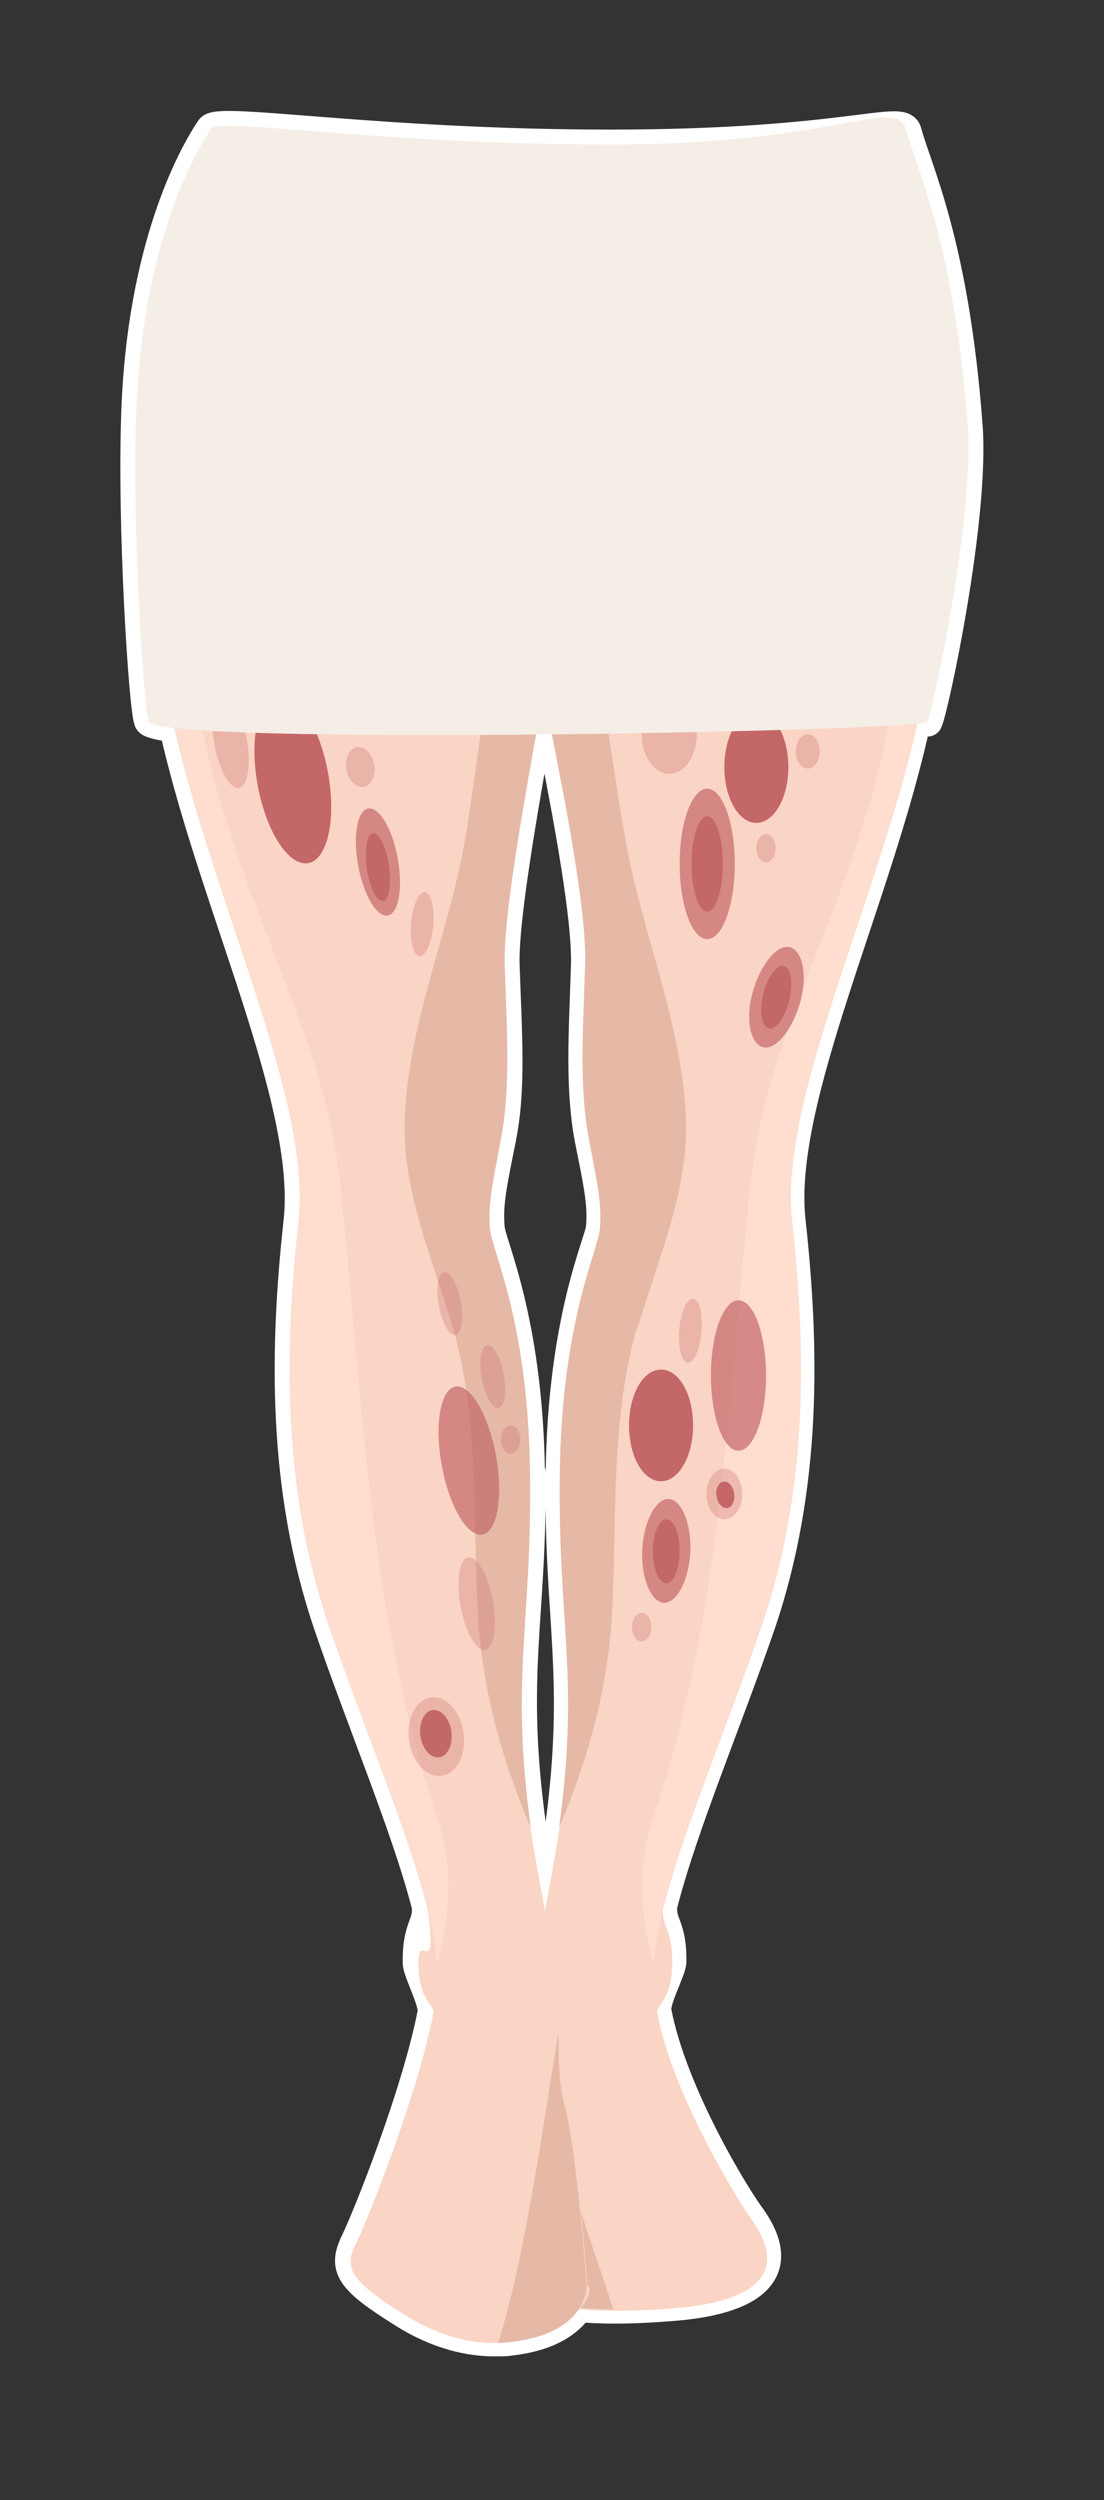 <?xml version="1.0" encoding="UTF-8"?>
<svg id="Livello_1" data-name="Livello 1" xmlns="http://www.w3.org/2000/svg" version="1.1" viewBox="0 0 148.3 335.7">
  <rect x="0" y="0" width="148.3" height="335.7" fill="#333333" stroke="none"/>
  <defs>
    <style>
      .cls-1 {
        fill: #ffddcf;
      }

      .cls-1, .cls-2, .cls-3, .cls-4, .cls-5, .cls-6, .cls-7 {
        stroke-width: 0px;
      }

      .cls-2 {
        opacity: .3;
      }

      .cls-2, .cls-3, .cls-6 {
        fill: #c46769;
      }

      .cls-3 {
        opacity: .7;
      }

      .cls-4 {
        fill: #e5b9a6;
      }

      .cls-8 {
        fill: none;
        stroke: #fff;
        stroke-linecap: round;
        stroke-linejoin: round;
        stroke-width: 4px;
      }

      .cls-5 {
        fill: #fad4c4;
      }

      .cls-7 {
        fill: #f5eee6;
      }
    </style>
  </defs>
  <path class="cls-8" d="M124.6,96.9c.8-1.6,6.3-27.2,5.4-39.6-1.8-24.5-6.8-34.4-8.2-39.6-.6-2.4-8.4,1.7-39.8,1.7s-52.6-3.7-53.7-2.1c-2.7,4-9.2,16.3-10,37.8-.6,15.4,1,40,1.7,41.7.1.3,1.4.6,3.4.9,5.2,23.4,18.4,50.1,16.7,66.2-1.9,17.3-2.2,35.9,4,54.2,4.5,13.2,10.5,27.3,13.2,37.8.3,2.6-1.3,2.7-1.2,7.7,0,1.1,2.2,5.2,2,6.6-2.1,10.9-8.8,27.7-10.4,30.9-1.6,3.4-.8,4.9,6.2,9.3,4.8,3.1,9.3,4.1,13,4,0,0,0,0,0,0,0,0,0,0,0,0,.6,0,1.2,0,1.7-.1,5.3-.6,7.8-2.6,9-4.3,0,0,0-.1.1-.2,3.3.3,7.6.3,13.3-.2,8.9-.8,15.6-4,9.7-12.1-2-2.7-10.4-16.4-12.5-27.4-.3-1.4,1.9-5.4,2-6.6.1-5-1.5-5.1-1.2-7.7,2.7-10.6,8.7-24.7,13.2-37.8,6.2-18.3,5.9-36.9,4-54.2-1.7-16.2,11.7-43.2,16.8-66.8.9,0,1.4-.2,1.5-.3ZM71.2,197.7c-.3-20.7-5.3-30.7-5.4-32.8-.3-3.2.3-5.9,1.5-11.9,1.4-6.9.8-14.2.5-23.4-.2-6.2,2.6-21.6,4.2-30.9.7,0,1.4,0,2.2,0,1,5.6,4.7,23.2,4.5,30.9-.3,9.2-.8,16.5.5,23.4,1.2,6,1.8,8.7,1.5,11.9-.2,2-5.1,12.1-5.4,32.8-.3,19.7,2.7,27.2-.1,47.8,0-.1.1-.3.2-.4-.5,3.2-1,6.1-1.5,8.7-.2,1.1-.4,2.1-.6,3.2-.2-1-.4-2.1-.6-3.2-.5-2.5-1-5.5-1.5-8.7,0,.1.1.3.2.4-2.9-20.7.1-28.1-.1-47.8Z"/>
  <g>
    <g>
      <path class="cls-5" d="M81.2,126.6c-1.8-23.6-2.4-40.9-2.8-52.3-.5-11.4-6.5-53.2-6.5-53.2h44.4s15,28.5,7.8,71.2c-4.1,24.6-19.6,54.3-17.8,71.7,1.9,17.3,2.2,35.9-4,54.2-4.9,14.6-11.7,27.2-13.2,37.8-.4,2.7,1.3,2.8,1.2,7.8s-2.2,5.2-2,6.6c2.1,10.9,10.6,24.7,12.5,27.4,5.9,8.1-.7,11.3-9.7,12.1-20.9,1.8-23.6-3.1-22.3-5.2,0,0,1.4-6.9,2.5-18.1.7-7-1.3-13.5,2.4-32.7,3.7-19.2,8.3-59.6,7.4-82.2-.9-22.6,0-45,0-45Z"/>
      <path class="cls-4" d="M70.3,294.8c-.6,3.4-1.3,5.7-1.9,7.4-1.1,3.1-.4,4.9.1,5.2,1.6,1,5.3,2.6,13.9,2.7-3.6-11.1-9.1-25.8-11-37.2-.1,4.1,0,15.7-1.2,21.9Z"/>
      <path class="cls-1" d="M116.3,109.4c-5,17.3-13.6,31.6-15.5,49.6-3.1,29.1-3.7,57-13,84.9-2.2,6.4-1.9,13.1,0,19.8.7-10.6,8.9-28.8,14.6-45.6,6.2-18.3,5.9-36.9,4-54.2-1.9-17.4,13.6-47.1,17.8-71.7,4.8-28.5-5.3-56.3-10.7-72.7,5.8,30.5,12,60.1,2.9,89.9Z"/>
      <path class="cls-4" d="M85.6,178.5c2.8-9.6,7.1-18.9,6.5-29.1-.6-11.2-5-22.3-7.4-33.2-2.6-11.3-11-77-12.7-88.5.1,10.8-4,25.4,1.9,69.5.4,2.9,5,23.7,4.7,32.3-.3,9.2-.8,16.5.5,23.4s1.7,8.7,1.5,11.9-5.1,12.1-5.4,32.8,2.7,27.2-.1,47.8c3.6-8.4,6.2-17.3,7-27,.9-13.3-.3-26.6,3.4-40Z"/>
    </g>
    <g>
      <path class="cls-5" d="M65.3,126.6c1.8-23.6,2.4-40.9,2.8-52.3.5-11.4,6.5-53.2,6.5-53.2H30.6s-15.4,28.5-8.2,71.2c4.1,24.6,19.6,54.3,17.8,71.7-1.9,17.3-2.2,35.9,4,54.2,4.9,14.6,11.7,27.2,13.2,37.8s-1.3,2.8-1.2,7.8,2.2,5.2,2,6.6c-2.1,10.9-8.8,27.7-10.4,30.9s-.8,4.9,6.2,9.3c15.9,10.2,27.2-2,24.9-3.7,0,0-1.2-17.2-2.9-24-1.7-6.8.4-9.9-3.3-29.1-3.7-19.2-8.3-59.6-7.4-82.2.9-22.6,0-45,0-45Z"/>
      <path class="cls-4" d="M75.9,282.9c1.7,6.8,2.9,24,2.9,24,0,0,.3,7.1-11.9,7.7,3.6-11.1,6.2-30.2,8.1-41.6.1,4.1,0,6.6.9,10Z"/>
      <path class="cls-1" d="M30.2,109.4c5,17.3,13.6,31.6,15.5,49.6,3.1,29.1,3.7,57,13,84.9,2.2,6.4,1.9,13.1,0,19.8-.7-10.6-8.9-28.8-14.6-45.6-6.2-18.3-5.9-36.9-4-54.2,1.9-17.4-13.6-47.1-17.8-71.7-4.8-28.5,2.8-54.8,8.2-71.2-5.8,30.5-9.5,58.5-.4,88.4Z"/>
      <path class="cls-4" d="M60.9,178.5c-2.8-9.6-7.1-18.9-6.5-29.1.6-11.2,5-22.3,7.4-33.2,2.6-11.3,9.6-75.4,11.2-86.9-.1,10.8,3.2,19,.2,62.1-.2,3-5.7,29.5-5.4,38.1.3,9.2.8,16.5-.5,23.4s-1.7,8.7-1.5,11.9,5.1,12.1,5.4,32.8-2.7,27.2.1,47.8c-3.6-8.4-6.2-17.3-7-27-.9-13.3.3-26.6-3.4-40Z"/>
    </g>
    <ellipse class="cls-2" cx="30.9" cy="99.6" rx="2.2" ry="6.3" transform="translate(-17.4 7.2) rotate(-10.4)"/>
    <ellipse class="cls-6" cx="39.3" cy="104.6" rx="4.8" ry="11.5" transform="translate(-18.2 8.8) rotate(-10.4)"/>
    <ellipse class="cls-2" cx="89.9" cy="98.6" rx="3.7" ry="5.3"/>
    <ellipse class="cls-6" cx="101.6" cy="103" rx="4.3" ry="7.5"/>
    <path class="cls-7" d="M28.3,17.4c-2.7,4-9.2,16.3-10,37.8-.6,15.4,1,40,1.7,41.7,1.3,3.3,104,1.3,104.6,0s6.3-27.2,5.4-39.6c-1.8-24.5-6.8-34.4-8.2-39.6s-8.4,1.7-39.8,1.7-52.6-3.7-53.7-2.1Z"/>
    <path class="cls-6" d="M93.1,191.4c0,4.1-1.9,7.5-4.3,7.5s-4.3-3.3-4.3-7.5,1.9-7.5,4.3-7.5,4.3,3.3,4.3,7.5Z"/>
    <ellipse class="cls-2" cx="58.6" cy="233.2" rx="3.7" ry="5.3" transform="translate(-31.1 10.1) rotate(-7.8)"/>
    <ellipse class="cls-6" cx="58.6" cy="232.8" rx="2.1" ry="3.2" transform="translate(-31.1 10.1) rotate(-7.8)"/>
    <ellipse class="cls-6" cx="97.4" cy="200.7" rx="1.2" ry="1.8" transform="translate(-26.3 15.1) rotate(-7.8)"/>
    <ellipse class="cls-3" cx="50.7" cy="115.8" rx="2.7" ry="7.3" transform="translate(-20 11) rotate(-10.4)"/>
    <ellipse class="cls-3" cx="95" cy="116" rx="3.7" ry="10.1"/>
    <ellipse class="cls-3" cx="99.2" cy="184.7" rx="3.7" ry="10.1"/>
    <ellipse class="cls-2" cx="48.3" cy="103" rx="1.9" ry="2.7" transform="translate(-17.7 10.4) rotate(-10.4)"/>
    <ellipse class="cls-2" cx="97.3" cy="200.6" rx="2.4" ry="3.4"/>
    <ellipse class="cls-2" cx="102.9" cy="113.9" rx="1.3" ry="1.9"/>
    <ellipse class="cls-2" cx="108.5" cy="100.9" rx="1.6" ry="2.3"/>
    <path class="cls-2" d="M69.9,193.3c0,1-.6,1.9-1.3,1.9s-1.3-.8-1.3-1.9.6-1.9,1.3-1.9,1.3.8,1.3,1.9Z"/>
    <path class="cls-2" d="M87.5,218.5c0,1-.6,1.9-1.3,1.9s-1.3-.8-1.3-1.9.6-1.9,1.3-1.9,1.3.8,1.3,1.9Z"/>
    <ellipse class="cls-3" cx="62.9" cy="196.2" rx="3.7" ry="10.1" transform="translate(-34.3 14.5) rotate(-10.4)"/>
    <ellipse class="cls-2" cx="66.1" cy="184.9" rx="1.5" ry="4.3" transform="translate(-32.2 14.9) rotate(-10.4)"/>
    <ellipse class="cls-2" cx="60.3" cy="175.1" rx="1.5" ry="4.3" transform="translate(-30.5 13.7) rotate(-10.4)"/>
    <ellipse class="cls-2" cx="92.8" cy="178.8" rx="4.3" ry="1.5" transform="translate(-93.2 256.2) rotate(-85.2)"/>
    <ellipse class="cls-2" cx="56.7" cy="124.2" rx="4.3" ry="1.5" transform="translate(-71.8 170.2) rotate(-85.2)"/>
    <ellipse class="cls-2" cx="63.9" cy="215.4" rx="2.2" ry="6.3" transform="translate(-37.7 15) rotate(-10.4)"/>
  </g>
  <ellipse class="cls-6" cx="95" cy="116" rx="2.1" ry="6.4"/>
  <ellipse class="cls-6" cx="50.8" cy="116.4" rx="1.5" ry="4.6" transform="translate(-16.3 8.6) rotate(-8.3)"/>
  <path class="cls-3" d="M92.7,208.8c-.3,3.8-2,6.7-3.7,6.4s-3-3.7-2.7-7.5c.3-3.8,2-6.7,3.7-6.4s3,3.7,2.7,7.5Z"/>
  <ellipse class="cls-6" cx="89.5" cy="208.3" rx="1.8" ry="4.3"/>
  <path class="cls-3" d="M107.3,135.2c-1.2,3.7-3.5,6.1-5.1,5.3s-2.1-4.3-.9-7.9c1.2-3.7,3.5-6.1,5.1-5.3s2.1,4.3.9,7.9Z"/>
  <ellipse class="cls-6" cx="104.3" cy="133.9" rx="4.3" ry="1.8" transform="translate(-50.4 203.8) rotate(-76.4)"/>
</svg>